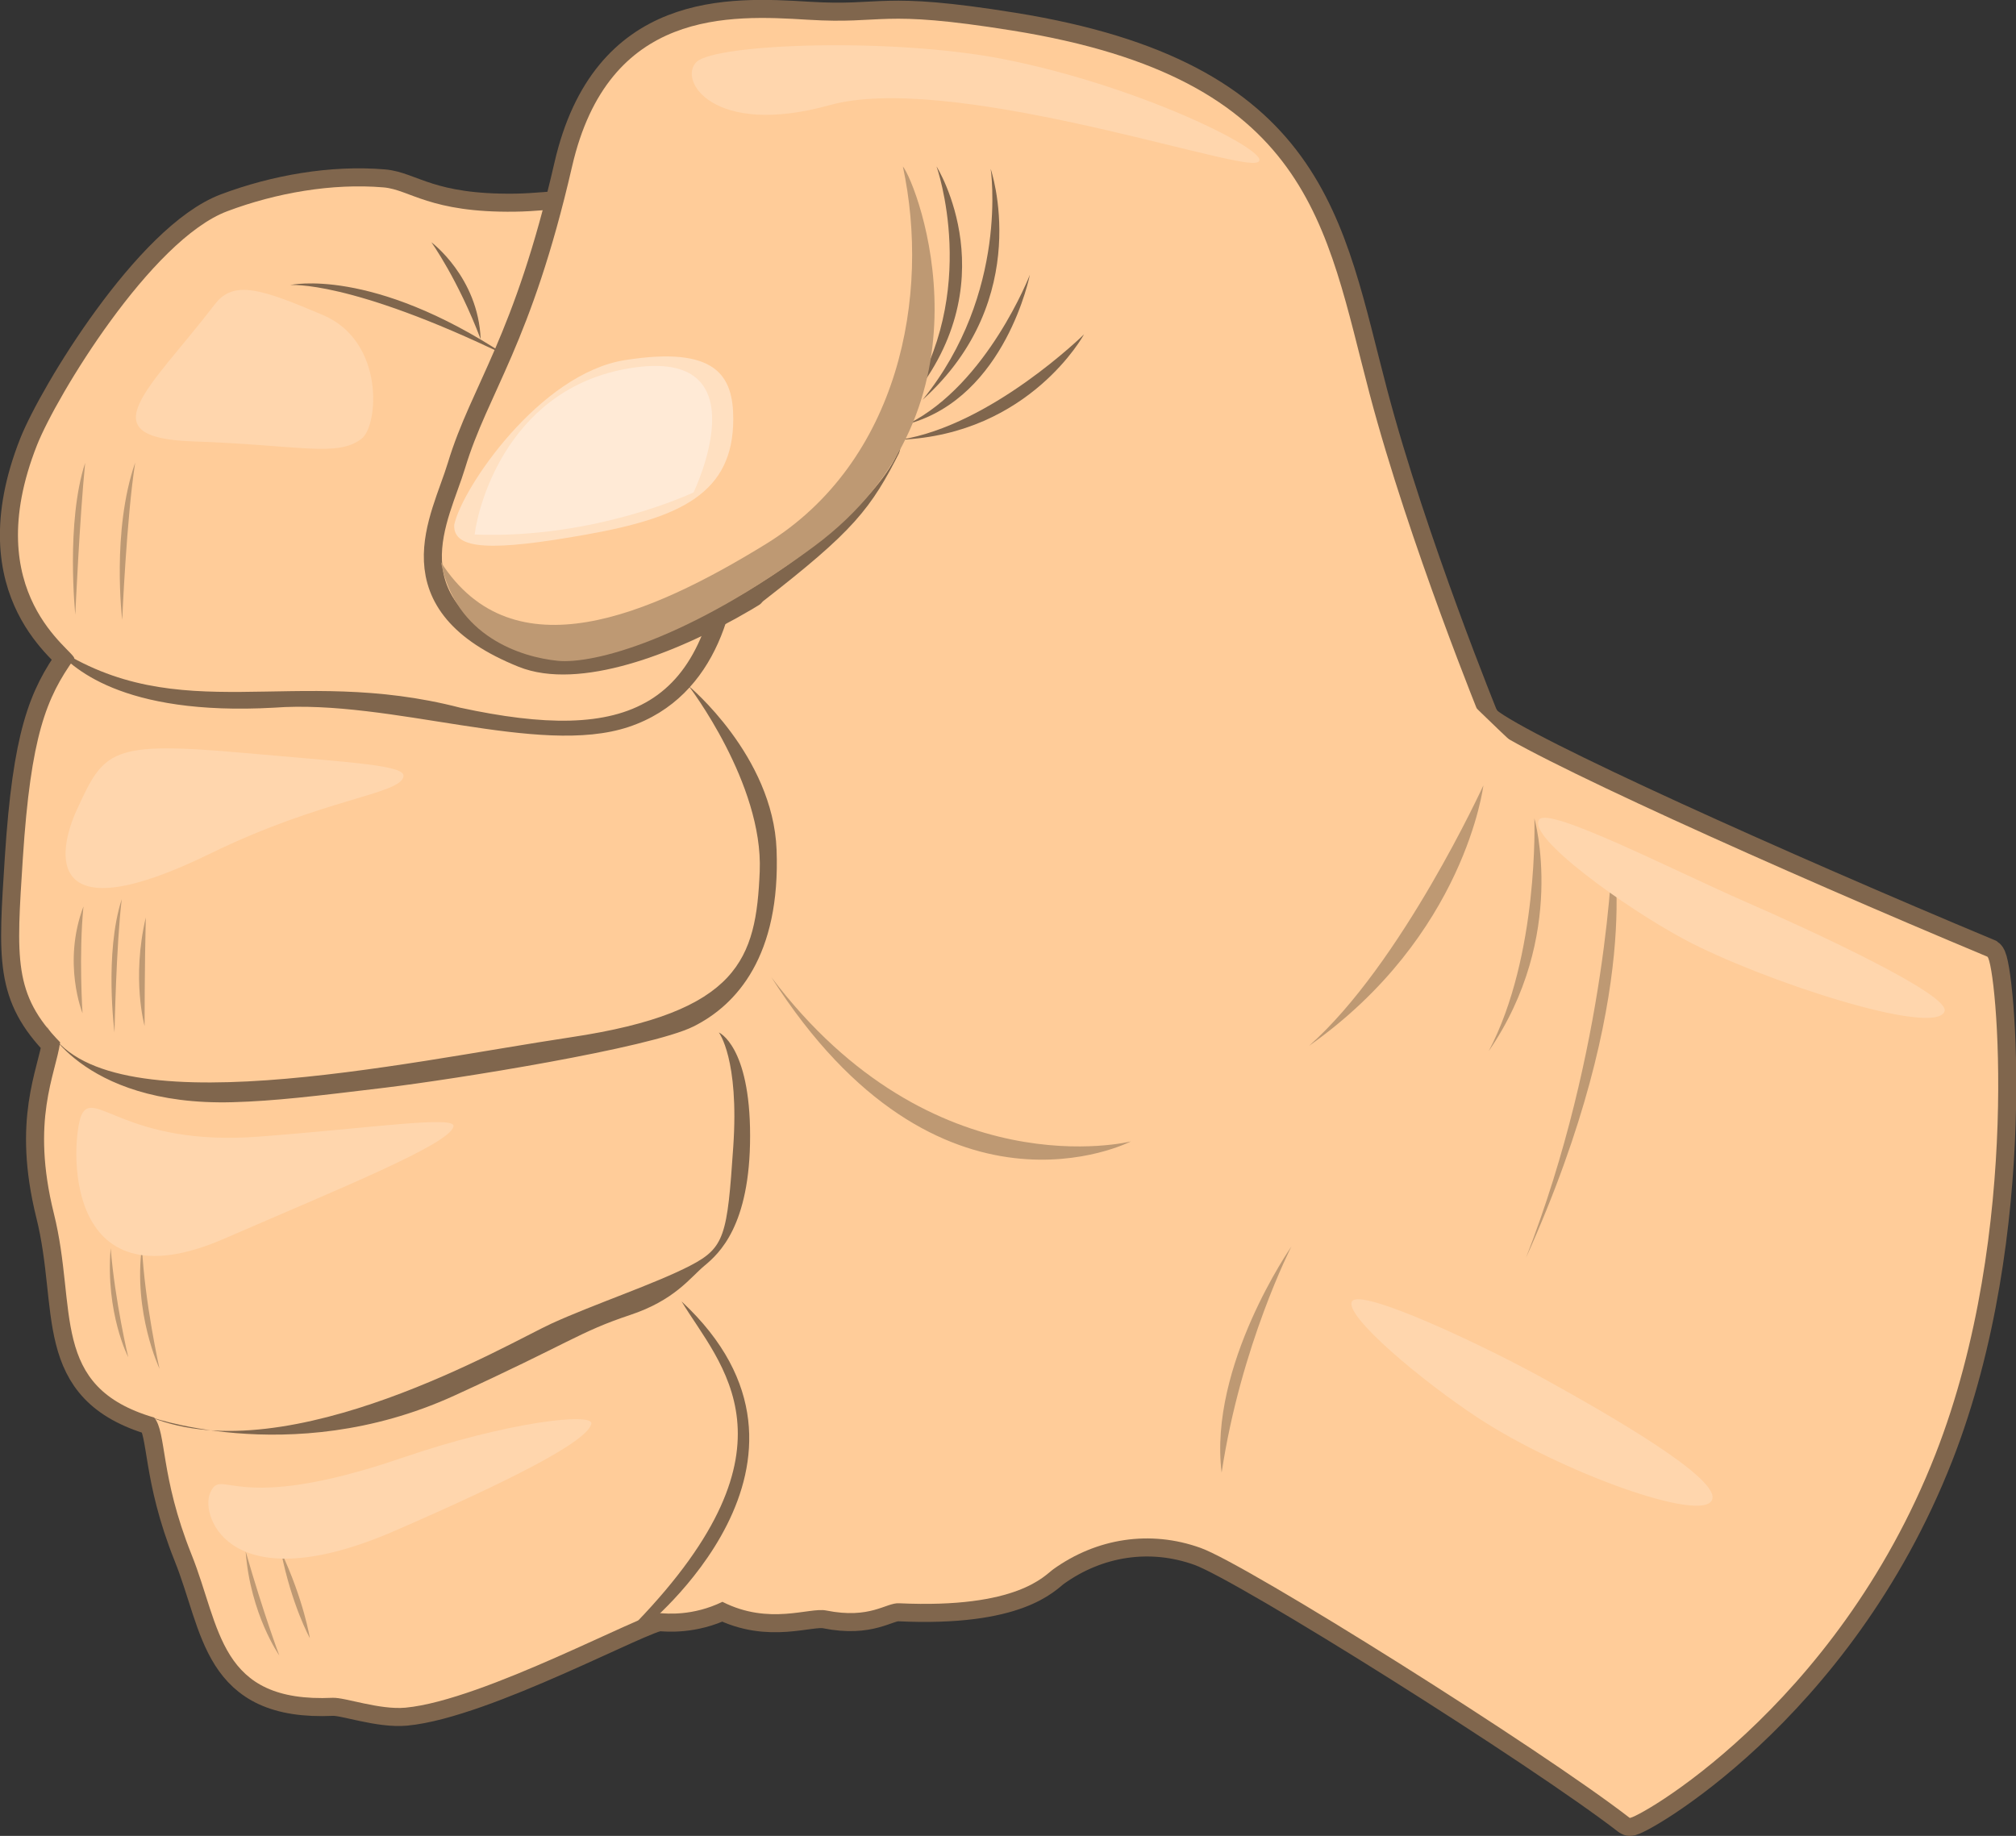 <?xml version="1.0" encoding="utf-8"?>
<!-- Generator: Adobe Illustrator 21.1.0, SVG Export Plug-In . SVG Version: 6.00 Build 0)  -->
<svg version="1.1" id="Layer_1" xmlns="http://www.w3.org/2000/svg" xmlns:xlink="http://www.w3.org/1999/xlink" viewBox="0 0 838 763.2">
<rect x="0" y="0" width="838" height="763.2" fill="#333333" stroke="none"/>
<g>
	<g transform="matrix(1,0,0,1,180,700)">
		<path fill-opacity="0" stroke="#80664D" stroke-width="15" d="M497.4,55.7C460.6,27.2,338.6-49.5,319.1-56.5
			c-21.1-7.6-43.3-4-61.2,8.8c-3.7,2.6-14.7,16.5-64.2,14.2c-5.4-0.3-11.9,6.7-30.3,3c-7-1.4-23.6,6.3-43.1-3.6
			c-12.4,6-23.1,4.9-26.1,4.7c-6.5-0.3-73,36.2-105.6,39.3c-10.9,1-25.1-4.3-30.3-4.1C-89.2,8-88.2-23.4-100.4-53.8
			c-13.1-32.7-10.3-50.7-15.5-56.9c-43.8-12.8-31.8-45-41.7-84.8c-9.7-39,0.7-57.7,2.6-71.2c-19.5-20-18.2-34.5-15.5-76.6
			c3.3-50.9,9.8-66.7,21.4-82.9c0.4-3.3-40.1-26.6-15.5-88.8c8.1-20.4,47.4-85.3,79.1-97.2c20.2-7.6,43.5-11.7,64.9-9.9
			c10.9,0.9,19.2,10.6,54.7,10.1c31.8-0.4,79.3-14.8,172.5,21.2C322.8-546,435.7-401.3,437.2-399.1c15.2,12.6,123.9,61.3,208.9,96.8
			c3.7,2.7,14.8,114-21.6,206.9C582.8,11,499,56.9,497.4,55.7z"/>
		<g transform="matrix(1,0,0,1,0,0)">
			<path fill="#FFCC99" d="M497.4,55.7C460.6,27.2,338.6-49.5,319.1-56.5c-21.1-7.6-43.3-4-61.2,8.8c-3.7,2.6-14.7,16.5-64.2,14.2
				c-5.4-0.3-11.9,6.7-30.3,3c-7-1.4-23.6,6.3-43.1-3.6c-12.4,6-23.1,4.9-26.1,4.7c-6.5-0.3-73,36.2-105.6,39.3
				c-10.9,1-25.1-4.3-30.3-4.1C-89.2,8-88.2-23.4-100.4-53.8c-13.1-32.7-10.3-50.7-15.5-56.9c-43.8-12.8-31.8-45-41.7-84.8
				c-9.7-39,0.7-57.7,2.6-71.2c-19.5-20-18.2-34.5-15.5-76.6c3.3-50.9,9.8-66.7,21.4-82.9c0.4-3.3-40.1-26.6-15.5-88.8
				c8.1-20.4,47.4-85.3,79.1-97.2c20.2-7.6,43.5-11.7,64.9-9.9c10.9,0.9,19.2,10.6,54.7,10.1c31.8-0.4,79.3-14.8,172.5,21.2
				C322.8-546,435.7-401.3,437.2-399.1c15.2,12.6,123.9,61.3,208.9,96.8c3.7,2.7,14.8,114-21.6,206.9C582.8,11,499,56.9,497.4,55.7z
				"/>
		</g>
	</g>
	<g>
		<path fill="none" d="M677.9,756.2C641.1,727.7,519.1,651,499.6,644c-21.1-7.6-43.3-4-61.2,8.8c-3.7,2.6-14.7,16.5-64.2,14.2
			c-5.4-0.3-11.9,6.7-30.3,3c-7-1.4-23.6,6.3-43.1-3.6c-12.4,6-23.1,4.9-26.1,4.7c-6.5-0.3-73,36.2-105.6,39.3
			c-10.9,1-25.1-4.3-30.3-4.1c-47.3,2.2-46.4-29.2-58.5-59.6C67.1,614,69.8,596,64.6,589.7c-43.8-12.8-31.8-45-41.7-84.8
			c-9.7-39,0.7-57.7,2.6-71.2c-19.5-20-18.2-34.5-15.5-76.6c3.3-50.9,9.8-66.7,21.4-82.9c0.4-3.3-40.1-26.6-15.5-88.8
			C24,165.1,63.3,100.2,95,88.3c20.2-7.6,43.5-11.7,64.9-9.9c10.9,0.9,19.2,10.6,54.7,10.1c31.8-0.4,79.3-14.8,172.5,21.2
			c116.2,44.8,229.1,189.6,230.6,191.7c15.2,12.6,123.9,61.3,208.9,96.8c3.7,2.7,14.8,114-21.6,206.9
			C763.3,711.5,679.5,757.4,677.9,756.2"/>
		<path fill="#BE9973" d="M536.8,518.2c0,0-34.5,49.5-29,94C515.8,559.2,536.8,518.2,536.8,518.2z M670.3,353.2c0,0-2,82.5-36,169.7
			C683.8,413.2,670.3,353.2,670.3,353.2z M637.8,340.2c0,0,2,57-19,96.8C651.8,389,637.8,340.2,637.8,340.2z M616.6,326.5
			c0,0-34,74.3-72.5,108.3C609.1,389,616.6,326.5,616.6,326.5z M470.1,474.5c0,0-79.8,41.2-149.5-68.3
			C387.8,495.2,470.1,474.5,470.1,474.5z M128.8,681c0,0-7.5-13.5-12-36C126.3,665.2,128.8,681,128.8,681z M116.1,688.2
			c0,0-12-17-14-43.3C109.6,671,116.1,688.2,116.1,688.2z M53.3,564.2c0,0-9.5-18.3-7.3-45.3C47.8,541,53.3,564.2,53.3,564.2z
			 M66.3,569c0,0-11-23.3-7.3-50.8C60.1,541.2,66.3,569,66.3,569z M60.1,426.5c0,0-5.5-19.5,0.5-45.1
			C60.1,401.2,60.1,426.5,60.1,426.5z M47.6,429.2c0,0-4.3-32.8,3-55.4C48.3,393,47.6,429.2,47.6,429.2z M34.3,421.2
			c0,0-8.5-20.9,0.4-44.4C32.7,396.7,34.3,421.2,34.3,421.2z M50.8,257.7c0,0-4.5-37,5.4-65.4C52.6,215.2,50.8,257.7,50.8,257.7z
			 M50.8,257.7c0,0-4.5-37,5.4-65.4C52.6,215.2,50.8,257.7,50.8,257.7z M31.3,255.5c0,0-4-38.3,4.1-63.1
			C33.1,215.5,31.3,255.5,31.3,255.5z"/>
		<g transform="matrix(1,0,0,1,359.293,596.059)">
		</g>
		<g transform="matrix(1,0,0,1,0,0)">
		</g>
		<g transform="matrix(1,0,0,1,0,0)">
		</g>
		<g transform="matrix(1,0,0,1,0,0)">
		</g>
		<g transform="matrix(1,0,0,1,0,0)">
		</g>
		<g transform="matrix(1,0,0,1,0,0)">
		</g>
		<g transform="matrix(1,0,0,1,0,0)">
		</g>
		<g transform="matrix(1,0,0,1,0,0)">
		</g>
		<g transform="matrix(1,0,0,1,0,0)">
		</g>
		<g transform="matrix(1,0,0,1,0,0)">
		</g>
		<g transform="matrix(1,0,0,1,0,0)">
		</g>
		<g transform="matrix(1,0,0,1,0,0)">
		</g>
		<g transform="matrix(1,0,0,1,0,0)">
		</g>
		<g transform="matrix(1,0,0,1,0,0)">
		</g>
		<g transform="matrix(1,0,0,1,0,0)">
		</g>
		<g transform="matrix(1,0,0,1,600,750)">
			<path fill="#FFD6AD" d="M-432.7-144c-71.7,24.6-75,3-80,14.8c-4.1,9.7,8.5,45.3,77,15.5c47.6-20.7,79.8-37,81.5-44.4
				C-353.1-162.9-388.9-159-432.7-144z M-492.2-277.5c-55.5,4.3-69-20.5-74-8.8c-4.1,9.7-9,81,59.5,51.2
				c47.6-20.7,93.6-39.2,95.2-46.6C-410.3-286.4-446-281-492.2-277.5z M-498.7-437c-55.8-5-58-1-69.3,23.5
				c-8.6,18.7-13,51.8,55.5,18.3c46.7-22.8,78.6-24.5,80.2-31.9C-431.1-431.9-452.6-432.9-498.7-437z M-465.7-619
				c-25.8-11-37.2-14.7-45-4.5c-26.8,35-53.5,55.5-9,57c44.2,1.5,59.8,6.7,70-1.1C-442.7-573-439.9-608-465.7-619z M125.8-375
				c-30.8-13.5-82-39.8-86-34.3c-5.2,7.2,35.5,36.5,60.3,49.8c31.8,17,104.5,40.8,108.2,29.9C210.7-336.6,151.5-363.8,125.8-375z
				 M43.3-176c-26-14.5-77.7-38.8-81.3-33c-3.5,5.8,29,33.1,52.5,48.5c34,22.3,93.5,44,97.2,33.9C115.1-135.5,67.8-162.4,43.3-176z"
				/>
			<g transform="matrix(1,0,0,1,0,0)">
			</g>
			<g transform="matrix(1,0,0,1,-60,-122)">
			</g>
			<g transform="matrix(1,0,0,1,-62.5,-261)">
			</g>
			<g transform="matrix(1,0,0,1,-26.5,-440)">
			</g>
			<g transform="matrix(1,0,0,1,566.5,-185)">
			</g>
			<g transform="matrix(1,0,0,1,473.5,17)">
			</g>
		</g>
		<defs>
			<filter id="Adobe_OpacityMaskFilter" filterUnits="userSpaceOnUse">
				<feColorMatrix  type="matrix" values="1 0 0 0 0  0 1 0 0 0  0 0 1 0 0  0 0 0 1 0"/>
			</filter>
		</defs>
		<mask maskUnits="userSpaceOnUse" id="AzZqFpbgkl_1_">
			<path fill="#FFFFFF" filter="url(#Adobe_OpacityMaskFilter)" stroke="#FFFFFF" stroke-width="10" d="M497.9,56.2
				C461.1,27.7,339.1-49,319.6-56c-21.1-7.6-43.3-4-61.2,8.8c-3.7,2.6-14.7,16.5-64.2,14.2c-5.4-0.3-11.9,6.7-30.3,3
				c-7-1.4-23.6,6.3-43.1-3.6c-12.4,6-23.1,4.9-26.1,4.7C88.1-29.3,21.6,7.2-11,10.3c-10.9,1-25.1-4.3-30.3-4.1
				c-47.3,2.2-46.4-29.2-58.5-59.6c-13.1-32.7-10.3-50.7-15.5-56.9c-43.8-12.8-31.8-45-41.7-84.8c-9.7-39,0.7-57.7,2.6-71.2
				c-19.5-20-18.2-34.5-15.5-76.6c3.3-50.9,9.8-66.7,21.4-82.9c0.4-3.3-40.1-26.6-15.5-88.8c8.1-20.4,47.4-85.3,79.1-97.2
				c20.2-7.6,43.5-11.7,64.9-9.9c10.9,0.9,19.2,10.6,54.7,10.1c31.8-0.4,79.3-14.8,172.5,21.2c116.2,44.8,229.1,189.6,230.6,191.7
				c15.2,12.6,123.9,61.3,208.9,96.8c3.7,2.7,14.8,114-21.6,206.9C583.3,11.5,499.5,57.4,497.9,56.2"/>
		</mask>
		<g transform="matrix(1,0,0,1,180,700)" mask="url(#AzZqFpbgkl_1_)">
			<g transform="matrix(1,0,0,1,0,0)">
			</g>
			<g transform="matrix(1,0,0,1,0,0)">
			</g>
			<g transform="matrix(1,0,0,1,0,0)">
			</g>
			<g transform="matrix(1,0,0,1,0,0)">
			</g>
			<g transform="matrix(1,0,0,1,0,0)">
			</g>
			<g transform="matrix(1,0,0,1,0,0)">
			</g>
		</g>
	</g>
	<path fill="#80664D" d="M283.3,541c71.5,66.5-15.8,135.8-15.8,135.8s-3.3,1.5-3-2.3C335.3,601,299.1,567.2,283.3,541z M298.8,429.2
		c0,0,8.5,11,6,47.5c-2.5,37-3.5,42-18,49.5s-40,16-57.5,24s-109.1,62-166.5,39c-5-2,57,22.5,126-9c48.3-22.1,52-26.5,73-33.5
		c18.7-6.2,25-15.5,31-20.5s19-16.5,19-54S298.8,429.2,298.8,429.2z M286.3,285.2c0,0,31,40.5,29.5,77s-8.5,58.5-78.5,69
		s-194.5,38.5-217.5-4c-2.5-4.5,12.5,32.8,77,31c17.5-0.5,34-2.5,63-6s110.5-16.5,128.5-25.5s36.2-29.4,34.5-73.5
		C321.3,314.2,286.3,285.2,286.3,285.2z M212.8,131.7c38-12,79.5,14.5,88,88c-5.5,76-40,89.5-109.5,74.5c-69.5-18-116.5,9-169-25.5
		c7,8.5,28,29,91.5,25.5c48.9-3.7,110,20.5,147.5,8s46.5-53.5,45.5-81S286.8,107.7,212.8,131.7z M120.6,118.5
		c0,0,24.5-2.3,89.8,29.3C154.3,110.7,120.6,118.5,120.6,118.5z M179.3,100.7c0,0,11,15.3,20.5,40.3
		C198.8,115.2,179.3,100.7,179.3,100.7z"/>
	<g>
		<g transform="matrix(1,0,0,1,600,750)">
			<g transform="matrix(1,0,0,1,0,0)">
				<path fill-opacity="0" stroke="#80664D" stroke-width="15" d="M-264.2-741.8c-32.5-2-82.9-4.6-98,61c-17,74-35,94-44.5,125.5
					c-6.9,22.7-27,54.5,25,75.5c42.1,17,147-50.5,156.5-86.5c0.6-2.2-37,148.5,77.5,162s164-45,164-45s-30.6-74.8-47-137
					c-18.5-70-24-131-148.5-151C-235.2-746.3-231.7-739.8-264.2-741.8z"/>
				<path fill="#FFCC99" d="M-264.2-741.8c-32.5-2-82.9-4.6-98,61c-17,74-35,94-44.5,125.5c-6.9,22.7-27,54.5,25,75.5
					c42.1,17,147-50.5,156.5-86.5c0.6-2.2-37,148.5,77.5,162s164-45,164-45s-30.6-74.8-47-137c-18.5-70-24-131-148.5-151
					C-235.2-746.3-231.7-739.8-264.2-741.8z"/>
			</g>
		</g>
		<g transform="matrix(1,0,0,1,600,750)">
			<path fill="#FFCC99" d="M-225.7-562.8c-12.3,24.5-19.5,33.5-57.2,62.8c-31.3,32.7,48.6,106.6,131.7,113.2
				c113,9,155.5-49.5,192-43.5C-13.2-476.3-174.3-665.4-225.7-562.8z"/>
		</g>
		<g transform="matrix(1,0,0,1,600,750)">
			<g transform="matrix(1,0,0,1,0,0)">
				<path fill="#80664D" d="M-210.7-680.8c0,0,30.8,49-12.5,99C-192.2-628.5-210.7-680.8-210.7-680.8z"/>
			</g>
			<g transform="matrix(1,0,0,1,0,0)">
				<path fill="#80664D" d="M-188.2-679.8c0,0,18.5,53.8-28.3,96C-180.4-628.3-188.2-679.8-188.2-679.8z"/>
			</g>
			<g transform="matrix(1,0,0,1,0,0)">
				<path fill="#80664D" d="M-171.9-635.8c0,0-10,50.8-50.5,62C-189.4-590.5-171.9-635.8-171.9-635.8z"/>
			</g>
			<g transform="matrix(1,0,0,1,7,17.5)">
				<path fill="#80664D" d="M-156.4-628.5c0,0-22.5,41.5-76.3,43.8C-194.7-590.8-156.4-628.5-156.4-628.5z"/>
			</g>
		</g>
		<g transform="matrix(1,0,0,1,600,750)">
			<path fill="#BE9973" d="M-224.7-680.8c11.5,53.5-1.4,122.8-57,157c-48,29.5-105,54.3-135,7.5c6,31,33.5,39.5,48.5,41
				s54.5-9,106.5-47.5C-183.2-580.9-218.7-673.5-224.7-680.8z"/>
			<g transform="matrix(1,0,0,1,0,0)">
			</g>
		</g>
		<g transform="matrix(1,0,0,1,600,750)">
			<g transform="matrix(1,0,0,1,0,0)">
				<path fill="#FFE0C1" d="M-340.2-600.3c-35.5,5.6-67.8,53.3-71,68.5c-0.5,10.5,15.8,11,55,4s61-17.2,61-48
					C-295.2-593.8-302.2-606.3-340.2-600.3z"/>
			</g>
			<g transform="matrix(1,0,0,1,0,0)">
				<path fill="#FFEAD6" d="M-335.7-597.3c-52.5,7-65.5,57-67,69.5c50,2,91-17.5,91-17.5S-283.2-604.3-335.7-597.3z"/>
			</g>
		</g>
		<g transform="matrix(1,0,0,1,600,750)">
			<g transform="matrix(1,0,0,1,0,0)">
				<path fill="#FFD6AD" d="M-310.4-724.3c-8,7.5,6.8,31.5,55.3,18s162.5,25,176.5,24s-43.8-31.4-105.2-43.3
					C-230.4-734.5-302.4-731.8-310.4-724.3z"/>
			</g>
			<g transform="matrix(1,0,0,1,0,0)" opacity="0">
				<path fill="#FFD6AD" d="M-220.2-528.8c-14.9-2.6-36.5,26.5-41.5,43s-2.7,57.6,3,60C-249.2-421.8-211.7-527.3-220.2-528.8z"/>
			</g>
		</g>
	</g>
</g>
</svg>
